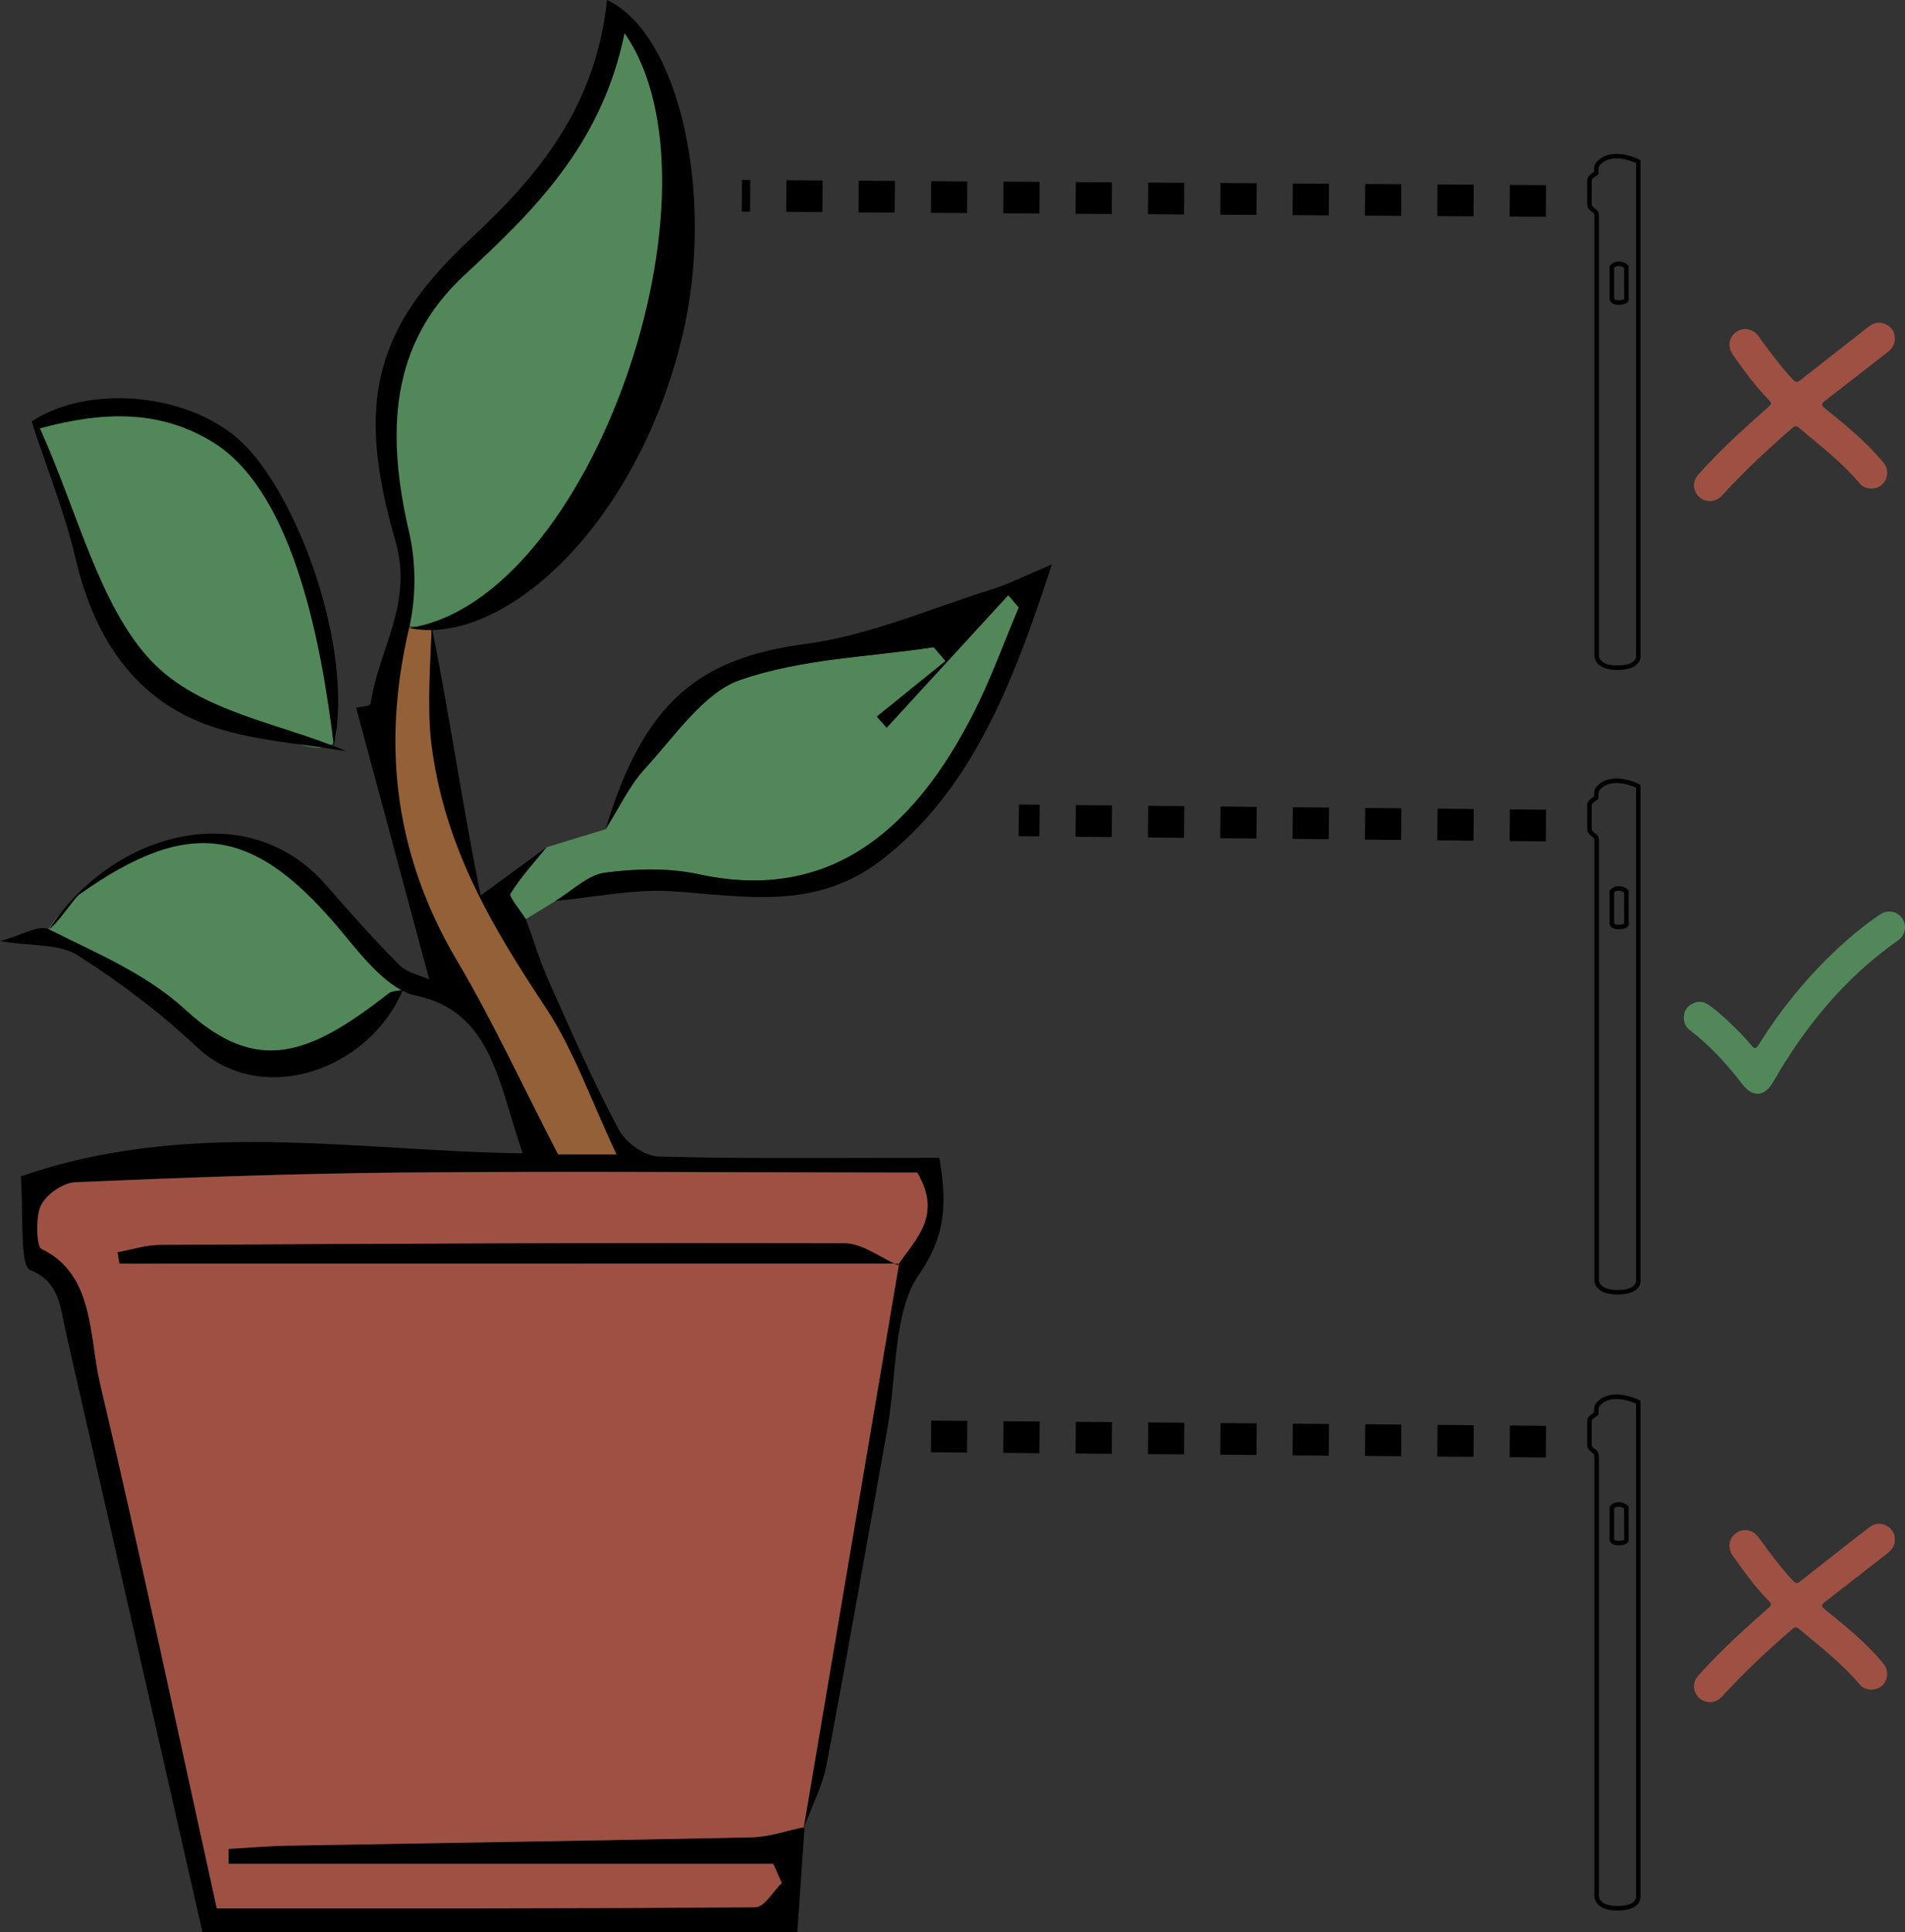 <?xml version="1.0" encoding="utf-8"?>
<!-- Generator: Adobe Illustrator 24.2.0, SVG Export Plug-In . SVG Version: 6.00 Build 0)  -->
<svg version="1.1" id="Layer_1" xmlns="http://www.w3.org/2000/svg" xmlns:xlink="http://www.w3.org/1999/xlink" x="0px" y="0px"
	 viewBox="0 0 421.31 427.26" style="enable-background:new 0 0 421.31 427.26;" xml:space="preserve">
<rect x="0" y="0" width="421.31" height="427.26" fill="#333333" stroke="none"/>
<style type="text/css">
	.st0{fill:#936037;}
	.st1{fill:#52875A;}
	.st2{fill:#9E5143;}
	.st3{fill:#FFFFFF;}
	.st4{fill:none;stroke:#000000;stroke-miterlimit:10;}
	.st5{fill:none;stroke:#000000;stroke-width:7;stroke-miterlimit:10;stroke-dasharray:8;}
</style>
<g>
	<path class="st0" d="M118.06,253.87c-0.03-1.19-16.23-39-21.24-46.36s-13.14-35.32-10.89-55.11s3.64-14.77,3.64-14.77
		s0.13,1.77,4.32,0.96c0,0,2.07-2.3,2.19,7.32s2.44,50.44,19.1,64.65c10.93,17.02,23.3,45.85,23.3,45.85s-17.65,2.54-19.04,0
		C118.06,253.87,118.06,253.87,118.06,253.87z"/>
	<path class="st1" d="M10.41,206.27c-0.79-0.09,6.45-9.1,11.59-12.24c5.14-3.13,18.98-12.54,31.63-7.69
		c12.65,4.85,33.93,28.63,35.47,30.32s-2.13,4.87-6.98,8.36c-4.84,3.48-25.8,16.12-33.82,8.95
		C40.28,226.81,14.21,206.71,10.41,206.27z"/>
	<g>
		<path class="st1" d="M105.17,135.28c1.16-0.39,27.23-12.11,37.75-44.97s10.19-76.21-4.68-84.76c0,0-9.19,23.68-17.2,32.23
			s-23.39,21.9-30.9,36.02c-7.52,14.13-2.75,32.37-2.34,40.79s4.18,14.52,2.67,18.9C88.97,137.87,86.79,141.45,105.17,135.28z"/>
		<path class="st1" d="M15.81,91.93c0,0,15.53-7.98,31.73,3.56s24.55,44.17,25.89,58.89c0.83,8.16,5.01,15.45-14.86,7.62
			s-28.06-12.76-33.24-23.42S9.59,98.57,8.76,96.39C7.92,94.2,9.13,93,9.13,93L15.81,91.93z"/>
		<path d="M116.31,203.24c1.68,4.59,3.1,9.35,5.08,13.75c4.94,11.06,9.79,22.22,15.43,32.76c1.66,3.09,5.85,5.92,8.92,6
			c20.51,0.53,41.03,0.27,62.01,0.27c1.39,8.71,2.09,16.34-4.6,25.95c-5.59,8.04-4.83,22.35-6.89,33.88
			c-4.44,24.79-8.76,49.62-13.46,74.34c-0.94,4.93-3.37,9.45-5.1,14.14c7.05-41.65,14.09-83.29,21.13-124.93l-0.28,0.33
			c3.94-5.83,9.93-10.99,4.28-20.48c-1.51,0-3.3,0-5.1,0c-36.08-0.03-72.15-0.31-108.23,0c-24.26,0.21-48.53,1.11-72.78,2.14
			c-2.69,0.12-6.26,2.45-7.65,5.08c-1.27,2.41-0.99,9.15,0.06,9.64c11.79,5.61,10.51,19.34,13.03,29.99
			c9.04,38.28,17.18,76.85,25.77,115.84c39.69,0,79.43,0.08,119.16-0.24c1.94-0.02,3.86-3.5,5.79-5.37
			c-0.63-1.41-1.25-2.81-1.88-4.22c-40.16,0-80.32,0-120.48,0c0-1.1,0-2.2-0.01-3.31c4.31-0.24,8.62-0.63,12.93-0.71
			c34.26-0.62,68.51-1.11,102.77-1.85c3.92-0.08,7.82-1.49,11.73-2.28c-0.5,7.33-1.01,14.67-1.6,23.27c-44.28,0-88.01,0-131.56,0
			c-10.22-44.88-20.2-88.8-30.23-132.71c-1.27-5.55-1.3-11.02-7.93-13.73c-2.31-0.95-1.4-13.01-2.02-20.66
			c36.96-12.84,73.34-5.65,111-5.09c-5.37-15.45-6.76-31.37-23.67-34.91c-5.79-1.21-11.31-7.97-15.84-13.49
			c-19.64-23.89-33.95-26.28-58.56-8.84c-1.2,0.85-4.7,6.41-6.66,7.66c14.64-22.34,44.31-29.1,61.14-9.86
			c5.3,6.06,10.63,12.1,16.25,17.73c1.81,1.81,4.56,2.27,6.68,3.26c-5.48-20.35-10.85-40.3-16.2-60.16
			c0.22-0.05,3.13-0.17,3.23-0.86c1.72-11.96,9.51-22.04,5.47-35.97c-8.88-30.65-4.59-47.02,16.65-66.81
			C118.98,38.96,131.75,23.74,134.25,0c16.2,7.55,23.96,43.8,16.67,74.25c-10.22,42.73-40.17,68.91-60.44,64.61
			c40.4-6.03,71.49-97.22,47.65-131.52C133.04,32.1,118,46.66,102.67,60.87c-16.51,15.31-17.3,34.94-12.15,57.02
			c1.52,6.53,1.5,14.43-0.04,20.97c-6.3,26.8-2.81,50.94,10.67,73.7c7.76,13.1,14.27,27.26,22.27,42.71c1.47,0,5.4,0,12.94,0
			c-5.67-12.02-9.5-23.13-15.5-32.2c-11.77-17.77-22.69-35.76-25.48-58.82c-0.93-7.68-0.2-17.92,0.1-25.67
			c3.78,18.71,6.86,39.81,10.82,59.44c6.29-4.6,10.45-7.64,14.61-10.69c-2.75,3.38-5.69,6.58-8.03,10.32
			C112.54,198.2,115.09,201.31,116.31,203.24z"/>
		<path class="st1" d="M116.31,203.24c-1.22-1.92-3.77-5.03-3.43-5.58c2.34-3.74,5.28-6.95,8.03-10.32
			c4.35-1.33,8.69-2.66,13.04-3.99c2.85-4.5,5.23-9.63,8.67-13.36c6.62-7.19,13.04-16.83,20.98-19.59
			c13.72-4.78,28.55-5.09,42.91-7.28c0.87,1.02,1.73,2.05,2.6,3.07c-5.07,4.1-10.14,8.19-15.2,12.29c0.73,0.81,1.46,1.63,2.19,2.44
			c8.96-9.77,17.93-19.54,26.89-29.31c0.78,0.91,1.55,1.83,2.33,2.74c-3.29,7.76-6.18,15.82-9.94,23.24
			c-13.79,27.2-32.83,41.8-60.71,35.77c-6.79-1.47-14.02-1.27-20.91-0.37c-3.78,0.49-7.28,4.06-10.9,6.24
			C120.68,200.55,118.49,201.89,116.31,203.24z"/>
		<path d="M122.86,199.21c3.62-2.18,7.12-5.74,10.9-6.24c6.89-0.9,14.12-1.1,20.91,0.37c27.88,6.03,46.92-8.56,60.71-35.77
			c3.76-7.42,6.65-15.47,9.94-23.24c-0.78-0.91-1.55-1.83-2.33-2.74c-8.96,9.77-17.93,19.54-26.89,29.31
			c-0.73-0.81-1.46-1.63-2.19-2.44c5.07-4.1,10.14-8.19,15.2-12.29c-0.87-1.02-1.73-2.05-2.6-3.07c-14.36,2.19-29.18,2.5-42.91,7.28
			c-7.94,2.77-14.37,12.41-20.98,19.59c-3.44,3.74-5.81,8.86-8.67,13.36c8.36-27.92,20.51-37.83,44.16-40.93
			c13.99-1.84,27.62-7.82,41.36-12.12c3.68-1.15,7.21-2.98,13.15-5.48c-8.87,27.44-18.29,50.57-37.93,65.56
			c-14.5,11.07-30.24,7.76-46.01,6.72C140.14,196.52,131.48,198.42,122.86,199.21z"/>
		<path d="M73.84,164.98c-2.59-21.42-8.58-55.71-26.45-67c-11.81-7.46-24.5-7.07-38.56-3.26c8.28,18.31,13.13,39.24,24.56,51.36
			c10.83,11.49,28.56,13.74,43.2,20.03c-9.4-1.6-19.33-2.19-28.74-5.13c-16.13-5.05-26.46-17.66-31.07-37.23
			c-2.45-10.41-6.45-20.3-9.79-30.54c12.37-8.28,34.61-6.42,46.24,4.34C65.3,108.69,78.44,142.64,73.84,164.98z"/>
		<path d="M0,208.1c4.98-1.3,8.58-3.75,10.89-2.58c10.32,5.22,21.4,9.73,30.1,17.74c15.87,14.6,27.48,10.07,44.95-3.59
			c0.78-0.61,1.94-0.52,3.16-0.81c-7.41,17.76-31.18,26.14-45.48,12.73c-8.22-7.71-17.2-14.49-26.44-20.35
			C13.06,208.63,7.48,209.32,0,208.1z"/>
		<path class="st2" d="M198.84,279.41c-7.04,41.64-14.08,83.27-21.13,124.93c-0.01,0.02,0.27-0.37,0.26-0.36
			c-3.92,0.81-7.82,2.21-11.74,2.3c-34.25,0.74-68.51,1.23-102.77,1.85c-4.31,0.08-8.62,0.47-12.93,0.71c0,1.1,0,2.2,0.01,3.31
			c40.16,0,80.32,0,120.48,0c0.63,1.41,1.25,2.81,1.88,4.22c-1.93,1.87-3.85,5.35-5.79,5.37c-39.73,0.32-79.47,0.24-119.16,0.24
			C39.36,383,31.21,344.42,22.18,306.14c-2.51-10.65-1.24-24.38-13.03-29.99c-1.05-0.5-1.33-7.24-0.06-9.64
			c1.39-2.63,4.96-4.96,7.65-5.08c24.25-1.04,48.51-1.93,72.78-2.14c36.07-0.31,72.15-0.03,108.23,0c1.8,0,3.59,0,5.1,0
			c5.64,9.49-0.35,14.65-4.3,20.49c-3.92-1.68-7.83-4.82-11.74-4.83c-50.5-0.16-101,0.09-151.5,0.36c-3.1,0.02-6.2,1.06-9.3,1.62
			c0.14,0.83,0.29,1.67,0.43,2.5C83.9,279.41,141.37,279.41,198.84,279.41z"/>
		<path d="M198.84,279.41c-57.47,0-114.93,0-172.4,0c-0.14-0.83-0.29-1.67-0.43-2.5c3.1-0.56,6.19-1.6,9.3-1.62
			c50.5-0.27,101-0.53,151.5-0.36c3.91,0.01,7.82,3.15,11.74,4.83C198.56,279.74,198.84,279.41,198.84,279.41z"/>
	</g>
	<path class="st3" d="M37.78,200.45"/>
</g>
<g>
	<path class="st2" d="M419.07,74.91c0,1.27-0.62,2.18-1.6,2.94c-4.63,3.6-9.23,7.23-13.88,10.8c-0.86,0.66-0.81,0.97-0.01,1.63
		c4.43,3.59,8.88,7.16,12.58,11.55c0.52,0.62,1.01,1.24,1.15,2.07c0.26,1.59-0.44,3.06-1.79,3.75c-1.36,0.69-3.21,0.47-4.21-0.73
		c-3.92-4.69-8.76-8.35-13.38-12.27c-0.62-0.52-0.96-0.52-1.57,0.01c-5.34,4.63-10.51,9.44-15.28,14.66
		c-0.7,0.77-1.48,1.36-2.54,1.47c-1.46,0.15-2.83-0.59-3.49-1.88c-0.69-1.35-0.53-2.78,0.58-4.01c2.58-2.87,5.27-5.62,8.09-8.25
		c2.44-2.27,4.91-4.5,7.42-6.7c0.61-0.54,0.75-0.8,0.11-1.45c-3.02-3.07-5.54-6.56-8.01-10.06c-1.23-1.74-0.9-3.85,0.7-5.01
		c1.61-1.16,3.71-0.8,4.98,0.93c2.4,3.27,4.77,6.55,7.55,9.52c0.67,0.72,1.06,0.71,1.83,0.1c4.96-3.95,9.98-7.83,14.97-11.74
		c1.22-0.95,2.54-1.19,3.94-0.46C418.45,72.43,419.08,73.5,419.07,74.91z"/>
</g>
<g>
	<path class="st2" d="M419.07,340.49c0,1.27-0.62,2.18-1.6,2.94c-4.63,3.6-9.23,7.23-13.88,10.8c-0.86,0.66-0.81,0.97-0.01,1.63
		c4.43,3.59,8.88,7.16,12.58,11.55c0.52,0.62,1.01,1.24,1.15,2.07c0.26,1.59-0.44,3.06-1.79,3.75c-1.36,0.69-3.21,0.47-4.21-0.73
		c-3.92-4.69-8.76-8.36-13.38-12.27c-0.62-0.52-0.96-0.52-1.57,0.01c-5.34,4.63-10.51,9.44-15.28,14.66
		c-0.7,0.77-1.48,1.36-2.54,1.47c-1.46,0.15-2.83-0.59-3.49-1.88c-0.69-1.35-0.53-2.78,0.58-4.01c2.58-2.87,5.27-5.62,8.09-8.25
		c2.44-2.27,4.91-4.5,7.42-6.7c0.61-0.54,0.75-0.8,0.11-1.45c-3.02-3.07-5.54-6.56-8.01-10.06c-1.23-1.74-0.9-3.85,0.7-5.01
		c1.61-1.16,3.71-0.8,4.98,0.93c2.4,3.27,4.77,6.55,7.55,9.52c0.67,0.72,1.06,0.71,1.83,0.1c4.96-3.95,9.98-7.83,14.97-11.74
		c1.22-0.95,2.54-1.19,3.94-0.46C418.45,338.01,419.08,339.08,419.07,340.49z"/>
</g>
<path class="st1" d="M372.4,225.06c-0.01-1.36,0.59-2.38,1.76-3.05c1.29-0.74,2.56-0.62,3.75,0.21c1.64,1.14,3.12,2.47,4.57,3.84
	c1.7,1.62,3.37,3.27,4.85,5.09c0.68,0.84,1,0.85,1.6-0.11c4.9-7.83,10.69-14.95,17.46-21.27c2.95-2.75,6.05-5.31,9.4-7.56
	c1.47-0.99,3.22-0.83,4.41,0.28s1.46,2.81,0.68,4.24c-0.28,0.52-0.68,0.91-1.16,1.25c-11.71,8.23-20.52,19-27.58,31.3
	c-1.86,3.24-4.51,3.44-6.77,0.5c-3.41-4.43-7.15-8.54-11.61-11.97C372.78,227.06,372.4,226.21,372.4,225.06z"/>
<g>
	<path class="st4" d="M362.32,145.09V35.74c0,0-5.3-2.75-8.45,0.03c-0.82,0.68-0.86,1.19-0.86,2.52c-1.71,1.12-1.48,1.21-1.48,2.43
		s0,4.36,0,4.36s-0.27,0.63,0.97,1.49c0.58,0.4,0.62,0.7,0.62,1.59s0,96.73,0,96.73s-0.23,2.75,4.6,2.75
		C362.56,147.64,362.32,145.09,362.32,145.09z"/>
	<path class="st4" d="M359.69,59c0,0-0.64-0.66-1.69-0.66S356.48,59,356.48,59v7.18c0,0,0.12,0.74,1.61,0.7s1.61-0.6,1.61-0.6
		L359.69,59L359.69,59z"/>
</g>
<line class="st5" x1="341.9" y1="44.44" x2="164.08" y2="43.29"/>
<g>
	<path class="st4" d="M362.32,283.21V173.85c0,0-5.3-2.75-8.45,0.03c-0.82,0.68-0.86,1.19-0.86,2.52c-1.71,1.12-1.48,1.21-1.48,2.43
		s0,4.36,0,4.36s-0.27,0.63,0.97,1.49c0.58,0.4,0.62,0.7,0.62,1.59s0,96.73,0,96.73s-0.23,2.75,4.6,2.75
		C362.56,285.75,362.32,283.21,362.32,283.21z"/>
	<path class="st4" d="M359.69,197.11c0,0-0.64-0.66-1.69-0.66s-1.52,0.66-1.52,0.66v7.18c0,0,0.12,0.74,1.61,0.7
		c1.49-0.04,1.61-0.6,1.61-0.6L359.69,197.11L359.69,197.11z"/>
</g>
<line class="st5" x1="341.9" y1="182.55" x2="225.32" y2="181.4"/>
<g>
	<path class="st4" d="M362.32,419.42V310.06c0,0-5.3-2.75-8.45,0.03c-0.82,0.68-0.86,1.19-0.86,2.52c-1.71,1.12-1.48,1.21-1.48,2.43
		s0,4.36,0,4.36s-0.27,0.63,0.97,1.49c0.58,0.4,0.62,0.7,0.62,1.59s0,96.73,0,96.73s-0.23,2.75,4.6,2.75
		C362.56,421.97,362.32,419.42,362.32,419.42z"/>
	<path class="st4" d="M359.69,333.33c0,0-0.64-0.66-1.69-0.66s-1.52,0.66-1.52,0.66v7.18c0,0,0.12,0.74,1.61,0.7
		c1.49-0.04,1.61-0.6,1.61-0.6L359.69,333.33L359.69,333.33z"/>
</g>
<line class="st5" x1="341.9" y1="318.78" x2="205.16" y2="317.62"/>
</svg>
